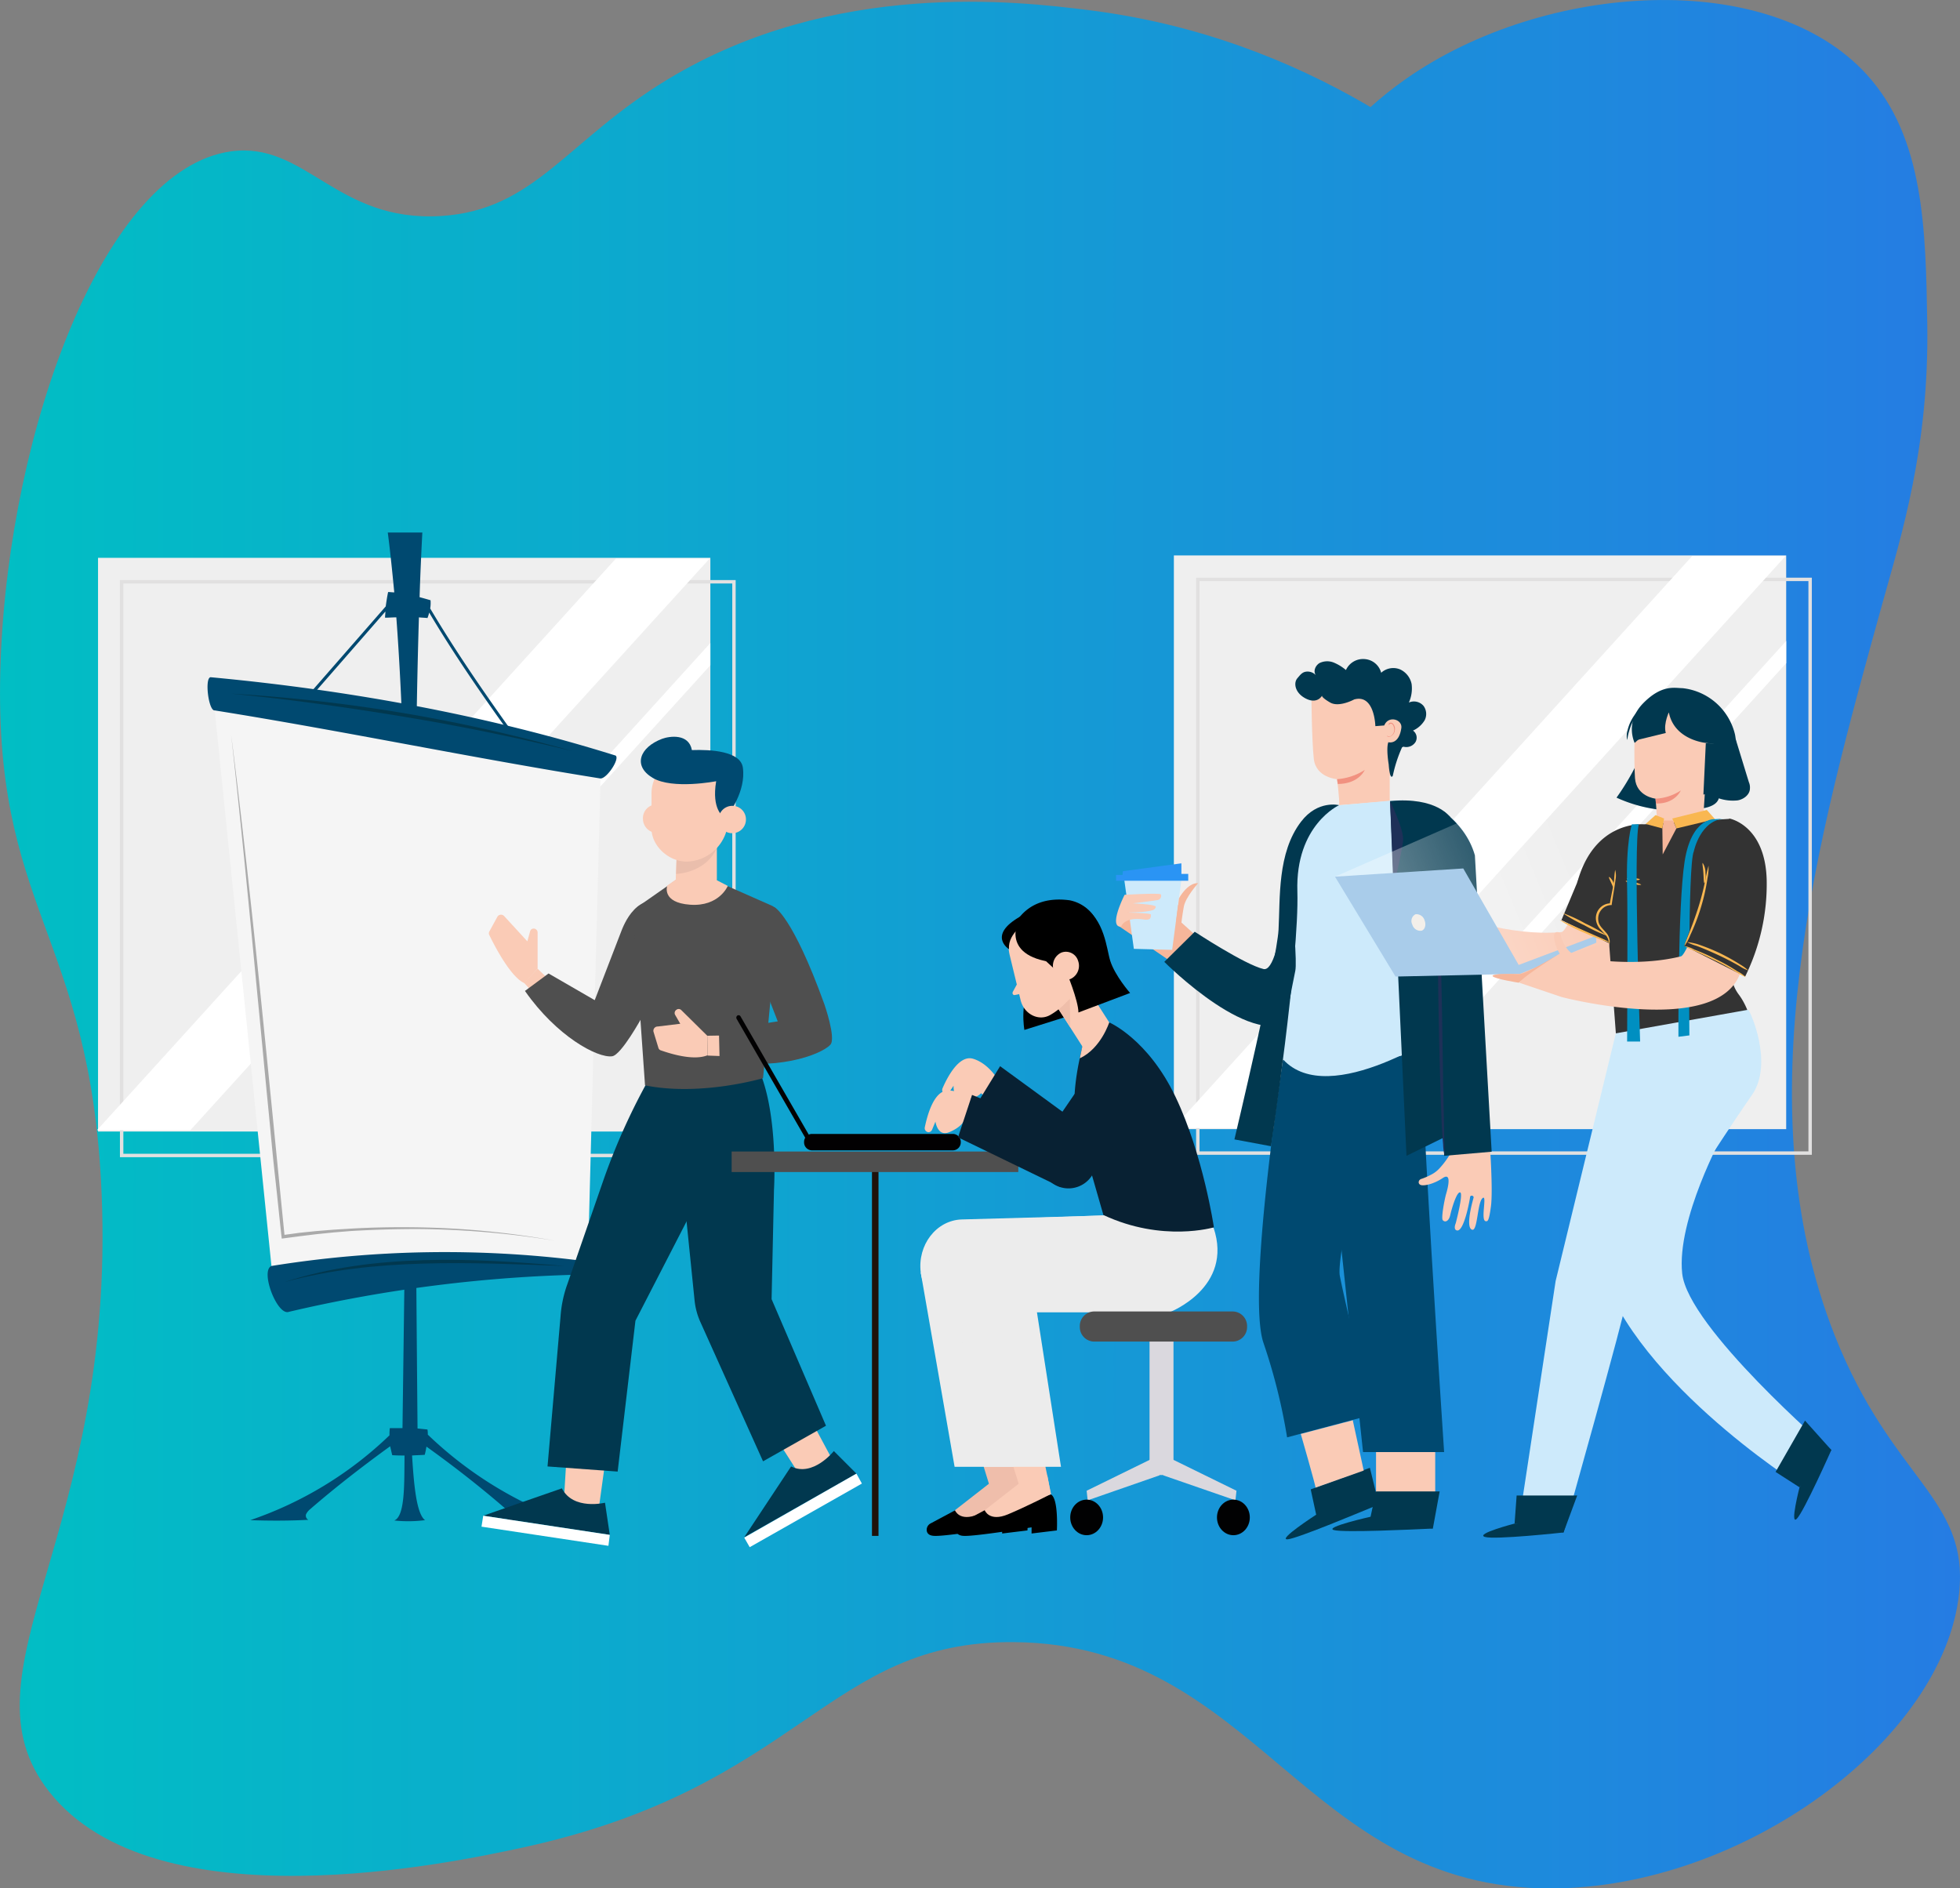 <svg xmlns="http://www.w3.org/2000/svg" xmlns:xlink="http://www.w3.org/1999/xlink" viewBox="0 0 572.97 551.97"><rect x="0" y="0" width="572.97" height="551.97" fill="#808080" stroke="none"/><defs><style>.cls-1{fill:url(#linear-gradient);}.cls-2{fill:#efefef;}.cls-10,.cls-13,.cls-15,.cls-16,.cls-25,.cls-3,.cls-36{fill:none;}.cls-3{stroke:#e1e0e0;}.cls-12,.cls-13,.cls-16,.cls-3,.cls-36{stroke-miterlimit:10;}.cls-4{fill:#fff;}.cls-5{fill:#004970;}.cls-6{fill:#f5f5f5;}.cls-7{fill:#aaa;}.cls-8{fill:#01384f;}.cls-9{fill:#facbb6;}.cls-10{stroke:#b66050;}.cls-10,.cls-15,.cls-25{stroke-linecap:round;stroke-linejoin:round;}.cls-10,.cls-12,.cls-13{stroke-width:0.7px;}.cls-11,.cls-12{fill:#4f4f4f;}.cls-12,.cls-13{stroke:#2a94f4;}.cls-14{fill:#eabeac;}.cls-15,.cls-25{stroke:#000;}.cls-15{stroke-width:0.46px;}.cls-16{stroke:#1f120c;stroke-width:1.91px;}.cls-17{fill:#020102;}.cls-18{fill:#ececec;}.cls-19{fill:#efbeab;}.cls-20{fill:#dad8de;}.cls-21{fill:#010102;}.cls-22{fill:#eca646;}.cls-23{fill:#082133;}.cls-24{fill:#efbeaa;}.cls-25{stroke-width:0.48px;}.cls-26{fill:#f6b69a;}.cls-27{fill:#cdeafb;}.cls-28{fill:#2a94f4;}.cls-29{fill:#f19180;}.cls-30{fill:#1e3058;}.cls-31{fill:#333;}.cls-32{opacity:0.34;isolation:isolate;fill:url(#linear-gradient-2);}.cls-33{fill:#a9ccea;}.cls-34{fill:#fcd286;}.cls-35{fill:#f9b751;}.cls-36{stroke:#ffebd4;stroke-width:0.1px;}.cls-37{fill:#f3efea;}.cls-38{fill:#008fc1;}</style><linearGradient id="linear-gradient" x1="7.04" y1="290.13" x2="580.01" y2="290.13" gradientUnits="userSpaceOnUse"><stop offset="0" stop-color="#01bec4"/><stop offset="1" stop-color="#257ce3"/></linearGradient><linearGradient id="linear-gradient-2" x1="1281.3" y1="69.36" x2="1234.23" y2="85.13" gradientTransform="translate(1699.12 255.37) rotate(176.18)" gradientUnits="userSpaceOnUse"><stop offset="0" stop-color="#fff"/><stop offset="0.23" stop-color="#fff" stop-opacity="0.77"/><stop offset="1" stop-color="#fff" stop-opacity="0"/></linearGradient></defs><title>group-presentation-3</title><g id="Layer_3" data-name="Layer 3"><path class="cls-1" d="M87.53,117.43c60.33-19.06,109-33.44,140.3-42.58,7.25-2.12,20.84-5.88,37.79-3.54,14.32,2,28.67,8.17,28.34,9.44-.28,1.06-11,.14-11.13-1.29-.28-3.78,73.18-20.68,153.27-10,43.74,5.84,79.45,10.61,84.82,29.07,11.47,39.38-105.36,132.65-143.12,108.57-30.72-19.59-22.61-126,40.38-170C458.74,8.8,524.38,4.67,552.81,36c16.73,18.4,17.18,45.34,17.63,72.62.61,36.52-7.69,62.38-13.14,82-19.12,68.93-40.58,146.28-13.94,213.81,16.79,42.55,39.37,47.51,36.38,75.51-4.57,42.78-63.13,86.11-119.27,86.21-72.17.14-85.94-71.25-156.83-72-55.13-.56-62.06,42.46-144.31,60.16-19.69,4.24-106.86,23-137.93-16.46-27.28-34.65,19.52-75,15.35-174.78C33.53,286.13,4.48,280.6,7.23,207.18,9.76,139.45,37.5,63.55,74.54,58.39c21.85-3,30.79,20.78,61.41,18.89,27.52-1.7,36.64-22,66.25-39.92C250.73,7.94,305.11,14.62,324.89,17.05c65.47,8,108.75,44.8,125,60.16" transform="translate(-7.04 -14.14)"/></g><g id="Layer_1" data-name="Layer 1"><rect class="cls-2" x="28.66" y="163.06" width="179" height="167.7"/><rect class="cls-3" x="35.56" y="170.06" width="179" height="167.7"/><polygon class="cls-4" points="55.66 330.36 28.36 330.36 180.06 163.26 207.46 163.26 55.66 330.36"/><polygon class="cls-4" points="207.66 187.96 207.66 194.46 84.16 330.56 78.26 330.56 207.66 187.96"/><rect class="cls-2" x="343.16" y="162.36" width="179" height="167.7"/><rect class="cls-3" x="350.16" y="169.36" width="179" height="167.7"/><polygon class="cls-4" points="370.26 329.76 342.96 329.76 494.66 162.56 521.96 162.56 370.26 329.76"/><polygon class="cls-4" points="522.16 187.36 522.16 193.86 398.66 329.96 392.76 329.96 522.16 187.36"/><path class="cls-5" d="M132.1,433.5a7.57,7.57,0,0,0-.1-1.5l-2.9-.3c-.8-90.3-1.4-177.9.4-237.1.8.1,1.7.1,2.5.2a9.83,9.83,0,0,0,.5-1.6c7.3,12.3,15.5,24.1,23.3,35l.7-.5c-7.9-11.1-16.3-23.2-23.7-35.7a9.66,9.66,0,0,0,.1-2.4c-1-.3-2.1-.6-3.2-.9.2-6.7.5-13,.8-18.9H120.4c.7,5.4,1.3,11.3,1.9,17.5-.6,0-1.2-.1-1.8-.1-.3,1.4-.5,2.8-.7,4.2h0L97.7,216.7l.7.6,21.3-24.4c0,.6-.1,1.2-.1,1.8,1.1,0,2.2-.1,3.3-.1,4.4,58.7,3,146.7,1.8,237H121a14.77,14.77,0,0,0-.1,2.1,109.53,109.53,0,0,1-40.7,24.8c5.6.2,11.4.2,17-.1a1.35,1.35,0,0,1-.7-1.6,4.43,4.43,0,0,1,1.2-1.5c7.5-6.5,15.4-12.6,23.4-18.4.2.9.4,1.8.6,2.6,1.2.1,2.4.1,3.6.1-.1,8.2.2,17.7-3,19a38.71,38.71,0,0,0,9-.1c-2.6-1.9-3.3-11-3.8-18.9,1.2-.1,2.4-.1,3.7-.2a20.48,20.48,0,0,0,.5-2.4c8.1,5.8,15.9,11.9,23.4,18.4a3.49,3.49,0,0,1,1.2,1.5,1.35,1.35,0,0,1-.7,1.6c5.6.3,11.4.3,17,.1A113.85,113.85,0,0,1,132.1,433.5Z" transform="translate(-7.04 -14.14)"/><path class="cls-6" d="M69.8,221.7,86.4,384.3l92.5-1.3,3.7-141.4A811,811,0,0,0,69.8,221.7Z" transform="translate(-7.04 -14.14)"/><path class="cls-5" d="M187,235c1.3.9-2.5,6.7-4.4,6.7-37.6-6-75.2-13.9-112.8-19.9-1.8.2-3-9.5-1.2-9.7C109.4,215.9,149.6,223.3,187,235ZM91.5,397.6a414.77,414.77,0,0,1,86.6-10.9c1.3,0,1.9-3.5.8-3.8a318.63,318.63,0,0,0-92.5,1.3C83,385.6,88.1,398.9,91.5,397.6Z" transform="translate(-7.04 -14.14)"/><path class="cls-7" d="M169.2,376.8a260.47,260.47,0,0,0-40.1-3.4c-6.6,0-13.2.2-19.7.6l-4.9.4-4.9.5-4.9.6-5.3.7c-.7-6.2-1.3-12.4-2-18.6s-1.2-12.1-1.8-18.2c-1.2-12.1-2.3-24.2-3.5-36.4-2.3-24.3-4.7-48.9-7.5-74.2,3.2,25.3,5.9,49.9,8.4,74.2s4.8,48.1,7.2,72.1l4.4-.6,4.9-.5,4.9-.4,4.9-.3c6.6-.4,13.2-.5,19.8-.4A247.51,247.51,0,0,1,169.2,376.8Z" transform="translate(-7.04 -14.14)"/><path class="cls-8" d="M174.4,233.7c-16.9-4.1-33.2-7.4-49.6-10.1s-32.8-5-50.2-6.7a475.2,475.2,0,0,1,50.5,5.7A465.06,465.06,0,0,1,174.4,233.7Z" transform="translate(-7.04 -14.14)"/><path class="cls-8" d="M172.1,384.2c-14.2-.5-27.7-1.1-41.2-.7s-27,1.7-40.7,5.4c13.6-4.4,27.3-6,40.8-6.4S158.1,383,172.1,384.2Z" transform="translate(-7.04 -14.14)"/><polygon class="cls-9" points="164.76 439.86 166.46 412.16 178.46 416.16 174.56 444.46 164.26 440.86 164.76 439.86"/><path class="cls-8" d="M183.9,453.4s-9.3,2.3-12.6-4.2l-23,8,37,5.6Z" transform="translate(-7.04 -14.14)"/><polygon class="cls-4" points="140.76 446.26 177.86 451.86 178.26 448.66 141.26 443.06 140.76 446.26"/><path class="cls-8" d="M199.5,324l-.6,1.8a187.43,187.43,0,0,0-15.7,34l-10.3,29.7a35,35,0,0,0-2,9.5l-3.8,43.8,20.5,1.5,5.2-44.1,24.2-47-1.3-27.5Z" transform="translate(-7.04 -14.14)"/><polygon class="cls-9" points="234.46 432.26 219.66 409.06 231.56 404.76 244.96 429.76 234.66 433.36 234.46 432.26"/><path class="cls-8" d="M250.8,438.3s-6.1,7.7-12.5,4.5l-13.7,20.7,32.8-18.6Z" transform="translate(-7.04 -14.14)"/><polygon class="cls-4" points="219.16 452.26 251.96 433.66 250.36 430.76 217.56 449.46 219.16 452.26"/><path class="cls-8" d="M205.6,350.1l4.5,44.3a20.48,20.48,0,0,0,1.6,6l18.4,40.9,18.4-10.4-15.9-37,.7-32s1.8-29.2-7.6-40.3L208,324.5Z" transform="translate(-7.04 -14.14)"/><polygon class="cls-9" points="157.16 283.16 165.86 291.56 162.36 297.26 153.16 287.26 157.16 283.16"/><path class="cls-9" d="M164.2,297.3V286.7a1.17,1.17,0,0,0-.9-1.1h0a1.07,1.07,0,0,0-1.3.8l-.8,2.9-6.8-7.4a1.23,1.23,0,0,0-2,.3l-2.3,4.2a1.08,1.08,0,0,0,0,1.1c1.2,2.5,6.1,12.2,10.2,14Z" transform="translate(-7.04 -14.14)"/><path class="cls-10" d="M156.1,294.9" transform="translate(-7.04 -14.14)"/><path class="cls-10" d="M159,289.3" transform="translate(-7.04 -14.14)"/><path class="cls-11" d="M203.4,279.8s2.3,5.2-8.7,31.7c0,0-6,11-8.7,11.4-4.3.6-16.3-5.9-25.5-19.1l6.9-5.1,13.5,7.8,7.9-20.5C188.9,285.9,193.5,272.3,203.4,279.8Z" transform="translate(-7.04 -14.14)"/><path class="cls-12" d="M183.9,312.5" transform="translate(-7.04 -14.14)"/><path class="cls-12" d="M181,306.4" transform="translate(-7.04 -14.14)"/><path class="cls-11" d="M214.6,270.9l18.1,8a3.3,3.3,0,0,1,1.9,3.3l-4.5,47.1s-18.2,5.4-34.5,2.1l-3.4-48.5a4.28,4.28,0,0,1,1.4-3.8l11.6-8.1Z" transform="translate(-7.04 -14.14)"/><path class="cls-13" d="M194.6,311.5" transform="translate(-7.04 -14.14)"/><path class="cls-13" d="M195.5,283.5" transform="translate(-7.04 -14.14)"/><polygon class="cls-9" points="206.76 302.76 218.86 302.56 220.46 309.06 206.86 308.56 206.76 302.76"/><path class="cls-9" d="M213.8,316.9l-7.6-7.5a1.07,1.07,0,0,0-1.4-.1h0a1.13,1.13,0,0,0-.4,1.5l1.5,2.6-6.6.8a1.24,1.24,0,0,0-1.2,1.6l1.4,4.6a1.09,1.09,0,0,0,.8.8c2.6.9,9.4,3.1,13.6,1.4Z" transform="translate(-7.04 -14.14)"/><path class="cls-11" d="M233.4,279.3s5.2,2.3,14.6,28.3c0,0,3.5,10,1.8,11.9-2.8,3.1-16.8,8-32.4,4.3l-.2-8.5,17.2-2.6-7.7-19.8C226.7,293,221.1,280.2,233.4,279.3Z" transform="translate(-7.04 -14.14)"/><path class="cls-12" d="M234.4,312.7" transform="translate(-7.04 -14.14)"/><path class="cls-12" d="M229.5,325.6" transform="translate(-7.04 -14.14)"/><path class="cls-9" d="M203,253.3a4,4,0,0,1-3.8,4.3,4.12,4.12,0,0,1-4.2-4,4,4,0,0,1,3.8-4.3A4.12,4.12,0,0,1,203,253.3Z" transform="translate(-7.04 -14.14)"/><path class="cls-9" d="M204.9,263.1l-.3,7.5c-.1,3.5,1.9,5.4,5.2,5.4h0c2.8.1,6.9-1.9,6.8-4.9V258.6Z" transform="translate(-7.04 -14.14)"/><path class="cls-14" d="M204.7,269.6s9.8-.2,12.5-9.2c.9-2.8-12.3,1.6-12.3,1.6Z" transform="translate(-7.04 -14.14)"/><path class="cls-9" d="M207.7,266h0c-5.6-.1-10.2-4.9-10.2-9.6v-10a10.86,10.86,0,0,1,10.3-11.1h0c5.9-.3,11.9,4.4,12.2,10.5l-.1,7.8A12.42,12.42,0,0,1,207.7,266Z" transform="translate(-7.04 -14.14)"/><path class="cls-15" d="M207.5,258.1" transform="translate(-7.04 -14.14)"/><path class="cls-15" d="M202.7,257.7" transform="translate(-7.04 -14.14)"/><path class="cls-5" d="M200.6,230.1c2.2-.8,7.8-1.6,8.7,3.3,5.5-.2,14.2.3,14.9,5.1,1,7-4.3,13.7-4.3,13.7l-1.4.6s-3.5-2-2.1-10.3c0,0-12.8,2.5-18.6-1S194,232.6,200.6,230.1Z" transform="translate(-7.04 -14.14)"/><path class="cls-9" d="M225.1,253.6a4,4,0,1,1-4.1-3.9A3.94,3.94,0,0,1,225.1,253.6Z" transform="translate(-7.04 -14.14)"/><path class="cls-9" d="M205.1,270.9l-3,2.1s-1.8,5,6.7,5.6,11-5.5,11-5.5l-6-3.1Z" transform="translate(-7.04 -14.14)"/><line class="cls-16" x1="255.86" y1="339.66" x2="255.86" y2="448.96"/><rect class="cls-11" x="213.88" y="336.6" width="83.8" height="6"/><path class="cls-17" d="M244.3,350.4h41.4a2.33,2.33,0,0,0,2.2-2.4h0a2.33,2.33,0,0,0-2.2-2.4H244.3a2.33,2.33,0,0,0-2.2,2.4h0A2.33,2.33,0,0,0,244.3,350.4Z" transform="translate(-7.04 -14.14)"/><path class="cls-17" d="M244,348.7a.37.37,0,0,0,.3-.1.75.75,0,0,0,.2-1l-21-36.4a.65.65,0,0,0-.9-.2.75.75,0,0,0-.2,1l21,36.4A.6.6,0,0,0,244,348.7Z" transform="translate(-7.04 -14.14)"/><path class="cls-18" d="M331.7,369.4l-43.6,1.2c-7.4.3-12.9,7.5-11.9,15.5h0c.9,6.6,6.2,11.6,12.3,11.6h51.9s18.7-7.2,12.8-24.7Z" transform="translate(-7.04 -14.14)"/><path d="M286.3,455.6l-7.3,3.9a2.09,2.09,0,0,0-1,2.3c.2.7.8,1.3,2.4,1.3,3.6.1,19.6-2.5,19.6-2.5v1.8l7.4-.9s.5-9.2-1.7-10.5Z" transform="translate(-7.04 -14.14)"/><path class="cls-19" d="M298,446.4l-11.8,9.2s1.3,3.5,6.8,1.2,12.5-5.9,12.5-5.9l-1-5.5Z" transform="translate(-7.04 -14.14)"/><polygon class="cls-19" points="298.66 436.76 291.56 402.16 279.76 403.36 289.66 435.56 298.66 436.76"/><polygon class="cls-18" points="269.16 371.96 279.06 428.76 301.56 428.76 292.86 372.86 269.16 371.96"/><path class="cls-18" d="M329.6,369.4l-32.9,1.2c-7.4.3-12.9,7.5-11.9,15.5h0c.9,6.6,6.2,11.6,12.3,11.6H349s18.7-7.2,12.8-24.7Z" transform="translate(-7.04 -14.14)"/><path d="M294.9,455.6l-7.3,3.9a2.09,2.09,0,0,0-1,2.3c.2.7.8,1.3,2.4,1.3,3.6.1,19.6-2.5,19.6-2.5v1.8l7.4-.9s.5-9.2-1.7-10.5Z" transform="translate(-7.04 -14.14)"/><path class="cls-9" d="M306.7,446.4l-11.8,9.2s1.3,3.5,6.8,1.2,12.5-5.9,12.5-5.9l-1-5.5Z" transform="translate(-7.04 -14.14)"/><polygon class="cls-9" points="307.26 436.76 300.16 402.16 288.36 403.36 298.36 435.56 307.26 436.76"/><polygon class="cls-18" points="277.86 371.96 287.66 428.76 310.16 428.76 301.46 372.86 277.86 371.96"/><rect class="cls-20" x="336.05" y="389.17" width="7" height="42"/><polygon class="cls-20" points="341.26 425.86 361.46 435.76 361.16 438.56 340.06 431.26 341.26 425.86"/><polygon class="cls-20" points="337.86 425.86 317.66 435.76 317.96 438.56 338.96 431.26 337.86 425.86"/><ellipse class="cls-21" cx="360.56" cy="443.56" rx="4.8" ry="5.2"/><ellipse class="cls-21" cx="317.66" cy="443.56" rx="4.8" ry="5.2"/><path class="cls-11" d="M326.8,406.3h40.7a4.25,4.25,0,0,0,4.1-4.4h0a4.25,4.25,0,0,0-4.1-4.4H326.8a4.25,4.25,0,0,0-4.1,4.4h0A4.25,4.25,0,0,0,326.8,406.3Z" transform="translate(-7.04 -14.14)"/><path class="cls-22" d="M332,318.5l-17.3,25.3a9.93,9.93,0,0,0,.9,12.3h0a8.16,8.16,0,0,0,12.9-1.2L344,332.2Z" transform="translate(-7.04 -14.14)"/><path class="cls-9" d="M299.8,331.4s-3.1-6.3-8.4-7.8c-4.1-1.1-7.5,5.6-8.8,8.6a1.32,1.32,0,0,0,.7,1.8h0a1.19,1.19,0,0,0,1.1-.4l1.4-2.1s-.3,4.5,3.3,4.1,4.7-1.9,4.7-1.9l4,3Z" transform="translate(-7.04 -14.14)"/><polygon class="cls-23" points="317.56 330.06 292.36 311.66 285.66 322.56 311.66 344.26 317.56 330.06"/><path class="cls-23" d="M331.3,313s11.3,4.8,19.4,21.8,11.2,38.1,11.2,38.1-15,4.5-32.3-3.6l-6.1-21.2s-5.4-6.8,0-28.1Z" transform="translate(-7.04 -14.14)"/><path class="cls-9" d="M293.9,338.2s-4.3-5.3-9.7-5.3c-4.2,0-6.1,7.4-6.8,10.7a1.19,1.19,0,0,0,1.1,1.5h0a1.2,1.2,0,0,0,1-.7l1-2.4s.6,4.5,4,3.1,4.2-3.1,4.2-3.1l4.5,1.8Z" transform="translate(-7.04 -14.14)"/><polygon class="cls-23" points="312.66 331.66 284.16 320.06 280.06 332.46 309.96 346.96 312.66 331.66"/><path class="cls-23" d="M329.8,321.3l-17.3,25.3a9.93,9.93,0,0,0,.9,12.3h0a8.16,8.16,0,0,0,12.9-1.2L341.8,335Z" transform="translate(-7.04 -14.14)"/><path d="M316.6,301.4l-7.6.3c-4.1,4.6-2.5,13.5-2.5,13.5l12.4-3.9Z" transform="translate(-7.04 -14.14)"/><polygon class="cls-9" points="308.66 293.76 316.46 305.96 324.26 298.86 312.86 281.06 308.66 293.76"/><polygon class="cls-24" points="312.86 300.26 312.76 291.96 309.46 295.06 312.86 300.26"/><path class="cls-9" d="M305.7,283.1s-5.2,2.7-3.5,10.2c0,0,1.3,5.4,3.2,13.2,1,4.1,5.3,6.3,8.7,4.3a18.67,18.67,0,0,0,6.1-5.6l2.3-4.2c5-11.2-5.5-23.3-16-18.3A3,3,0,0,1,305.7,283.1Z" transform="translate(-7.04 -14.14)"/><path class="cls-9" d="M304.9,300.8l-1.8,3.3c-.2.5.1,1,.6.9l2.5-.5Z" transform="translate(-7.04 -14.14)"/><path class="cls-25" d="M307.8,305.2" transform="translate(-7.04 -14.14)"/><path class="cls-25" d="M305.9,306.6" transform="translate(-7.04 -14.14)"/><path d="M316.5,294.1s-1.6-18.9-13.9-7.2c0,0,2.9-11.5,17.1-9.6a11.16,11.16,0,0,1,7.9,6c2.1,4.7.7,9.7-1.3,18.8l-6.4-4.5A22.87,22.87,0,0,0,316.5,294.1Z" transform="translate(-7.04 -14.14)"/><path d="M319.7,287.4l-.9,8.3c-20-.5-14.1-12.4-14.1-12.4S318.2,273.9,319.7,287.4Z" transform="translate(-7.04 -14.14)"/><polygon points="304.36 279.66 308.06 283.06 309.96 277.16 304.36 279.66"/><path d="M307.6,283.5s-6,3.1-5.6,8.1c0,0-6.4-4,3.2-9.5C310.9,278.9,307.6,283.5,307.6,283.5Z" transform="translate(-7.04 -14.14)"/><path d="M318.7,298s3.6,8.6,3.6,12.1l15.1-5.7s-4.4-5-5.8-9.4c-1.1-3.5-1.6-12.2-8.2-16.1l.3,11.5Z" transform="translate(-7.04 -14.14)"/><path class="cls-9" d="M322.2,295a4.23,4.23,0,0,1-2.2,5.3,3.79,3.79,0,0,1-4.9-2.4,4.23,4.23,0,0,1,2.2-5.3A3.72,3.72,0,0,1,322.2,295Z" transform="translate(-7.04 -14.14)"/><path class="cls-25" d="M319,294.5" transform="translate(-7.04 -14.14)"/><path class="cls-25" d="M317.4,297.8" transform="translate(-7.04 -14.14)"/><path class="cls-9" d="M331.3,313s-2.4,7.6-8.6,10.5l1.8-8.5Z" transform="translate(-7.04 -14.14)"/><path class="cls-26" d="M345.2,275.1l6.6,3.8-.5,3.9,5.2,4.7-6.9,7.9-16-10.9s4.3-13.6,5.3-13.3C339.9,271.7,345.2,275.1,345.2,275.1Z" transform="translate(-7.04 -14.14)"/><polygon class="cls-27" points="328.66 257.16 331.46 277.36 342.66 277.66 345.36 257.16 328.66 257.16"/><polyline class="cls-28" points="326.26 257.46 347.36 257.46 347.36 255.46 345.36 255.46 345.36 252.36 328.26 254.66 328.16 255.76 326.26 255.76 326.26 257.66"/><path class="cls-9" d="M334.8,285c-3.9.3,1-9.3,1-9.3s10.5-.6,10.6-.1a1.23,1.23,0,0,1-.8,1.6c-.8.2-7.4,1-7.4,1s6.8.3,6.7,1c-.2,1-1,1.1-3,1.4-1.7.2-5.5.3-5.5.3s7.2.1,7.1.6.3,1.8-2.2,1.4C335.6,282.1,334.8,285,334.8,285Z" transform="translate(-7.04 -14.14)"/><path class="cls-26" d="M351.7,276.7s2.5-4.6,5.6-4.4c0,0-3.7,4.1-4.2,6.9s-.7,4.7-.7,4.7h-1.6Z" transform="translate(-7.04 -14.14)"/><path class="cls-5" d="M382.1,323.9s-10.7,68.3-5.7,82.8a169.78,169.78,0,0,1,6.9,27.6l24.8-6.6s-8.2-34.2-9.4-40.7,11.5-59.9,11.5-59.9Z" transform="translate(-7.04 -14.14)"/><path class="cls-5" d="M393.8,328.8l11.7,109.8h23.7s-7.7-116.2-6.3-117.2S393.8,328.8,393.8,328.8Z" transform="translate(-7.04 -14.14)"/><path class="cls-8" d="M384.4,261.9s-2.5,36.8-8,35.5-20.1-10.9-20.1-10.9l-8.9,8.8s27.1,27.3,38.2,16.1C396.9,300.3,384.4,261.9,384.4,261.9Z" transform="translate(-7.04 -14.14)"/><path class="cls-8" d="M391.8,456.9l-1.6-7.4,17.3-6.3,2.7,11-1,.1c-3.9,1.6-22.7,9.5-25.7,9.8C380.2,464.4,391.8,456.9,391.8,456.9Z" transform="translate(-7.04 -14.14)"/><path class="cls-9" d="M432.9,348.9l-1.9,2.5a24.68,24.68,0,0,1-3.1,4.2,8.7,8.7,0,0,1-2.1,1.7,20.13,20.13,0,0,1-3.1,1.4c-1,.2-1.3,1.4-.4,1.8s3.8-.2,6.5-2,1.5,2.9,1,4.6-1.5,7.1-1,7.7c.7.8,1.8.3,2.2-1.5s1.9-6.9,2.9-6.6-1.3,9-1.3,9-.8,1.8.3,2.1c2.1.6,3.8-8.9,3.9-9.8.1-.6,1.2-.4,1,.3s-2.5,8.7-.4,9.3c1.6.5,1.5-7.8,3-9.2s-.6,6.3.9,6.7c.6.1,1,.2,1.6-4.4s-.3-17.6-.3-17.6l-9.9.1" transform="translate(-7.04 -14.14)"/><path class="cls-9" d="M398.5,249.5c.2-1.5-.6-7.6-.6-7.6s-6.2-.4-6.8-6-.7-18.4-.7-18.4l11.1-5.3,12.7,8.2,2.9,6.1L413.3,241v7.3Z" transform="translate(-7.04 -14.14)"/><path class="cls-29" d="M397.9,241.9a17.21,17.21,0,0,0,8.1-2.7s-1.7,4.1-7.9,4.1Z" transform="translate(-7.04 -14.14)"/><path class="cls-8" d="M416.9,232.6a40.4,40.4,0,0,0-2.7,8.3c-.9,1.5-1.2-3.3-1.2-3.3s-.8-4.7-.1-6.5c0,0,3.1.9,3.8-4.2.3-2.5-3.8-3.7-5-.7l-2.6.2s-.2-9.5-6.2-7.8c0,0-4.4,2.4-7,.9s-2.4-2-2.4-2-1.3,2.5-4.6.9-3.8-4.6-2.6-6c.7-.8,1.3-1.7,2.4-1.9a3.3,3.3,0,0,1,3,1c-.8-1.1-.2-2.7,1-3.5a5.12,5.12,0,0,1,4.2-.2,13.4,13.4,0,0,1,3.6,2.2,5.49,5.49,0,0,1,5.5-3.2,5.36,5.36,0,0,1,4.8,4,5.24,5.24,0,0,1,5.5-1,6,6,0,0,1,3.4,4.3,10.08,10.08,0,0,1-.8,5.4,3.68,3.68,0,0,1,4.3,1,4,4,0,0,1,.3,4.2,7.67,7.67,0,0,1-3.4,3,2.54,2.54,0,0,1,.7,3.4,3.18,3.18,0,0,1-3.5,1.3" transform="translate(-7.04 -14.14)"/><path class="cls-29" d="M412.5,229.2a.35.35,0,0,0,.2.1c.1.1.4.1.7.1a2.07,2.07,0,0,0,1.2-1.8,2.54,2.54,0,0,0-.2-1.2,1.08,1.08,0,0,0-.6-.7.56.56,0,0,0-.6.2.31.31,0,0,0-.1.2.44.44,0,0,1-.1-.3c0-.1.1-.2.2-.3a.75.75,0,0,1,.5-.1c.4,0,.7.4.9.8a2,2,0,0,1,.2,1.3,2.19,2.19,0,0,1-1.5,2,.86.86,0,0,1-.8-.2Z" transform="translate(-7.04 -14.14)"/><path class="cls-27" d="M438.2,264.1s-4.2-17.7-24.8-15.9l-18.8,1.7s-12.9,4.9-11.1,18.9,2.7,26.7,2.2,29.1-5,24.4-3.6,25.9c13.6,14.9,48.2-8.9,48.2-8.9Z" transform="translate(-7.04 -14.14)"/><path class="cls-8" d="M413.4,248.3,418.2,352l14.3-7L431,253C430.9,253,427.1,247,413.4,248.3Z" transform="translate(-7.04 -14.14)"/><path class="cls-8" d="M443.1,350.8l-4.9-86.6c-1.5-5.3-4.8-9.4-9-12.8V352Z" transform="translate(-7.04 -14.14)"/><path class="cls-8" d="M398.5,249.5s-12.8,5.8-12.2,25.2-7.7,74.5-7.7,74.5l-10.7-2s12.4-52.1,12.9-61.3-.4-22.5,6.6-31.6C392.3,247.9,398.5,249.5,398.5,249.5Z" transform="translate(-7.04 -14.14)"/><path class="cls-30" d="M413.4,248.3s4.2,8.5,3.8,11.7-1.9,9.7-1.9,9.7,3.1,1.7,2.9,3.2-3.2,16.5-3.2,16.5Z" transform="translate(-7.04 -14.14)"/><path class="cls-30" d="M426.9,269.4a16.44,16.44,0,0,1,.4,3.2c.2,2.1.4,5.1.5,8.8.3,7.5.6,17.8.8,29.2s.3,21.7.5,29.2c.1,3.7.1,6.7.2,8.8a25.9,25.9,0,0,1,0,3.2,16.44,16.44,0,0,1-.4-3.2c-.2-2.1-.4-5.1-.5-8.8-.3-7.5-.6-17.8-.8-29.2s-.3-21.7-.5-29.2c-.1-3.7-.1-6.7-.2-8.8A13.38,13.38,0,0,1,426.9,269.4Z" transform="translate(-7.04 -14.14)"/><path class="cls-9" d="M391.6,449c.2-.1-4.3-15.7-4.3-15.7l15.2-4,3.2,14.7Z" transform="translate(-7.04 -14.14)"/><rect class="cls-9" x="402.26" y="424.46" width="17.3" height="12.3"/><path class="cls-8" d="M407.7,457.5l1.6-7.4h18.6l-2,10.9h-1c-4.3.2-25,1.2-27.9.4C393.9,460.6,407.7,457.5,407.7,457.5Z" transform="translate(-7.04 -14.14)"/><path class="cls-8" d="M514.4,230.1c1.3,4.2,2.6,8.5,3.9,12.7a3.81,3.81,0,0,1,.3,1.8c0,1.8-1.8,3.2-3.6,3.5a13,13,0,0,1-5.5-.6c-.5,1.8-2.7,2.6-4.6,2.9a42.26,42.26,0,0,1-25.3-3.1,69.15,69.15,0,0,0,8.2-15.1l20,.9a8.21,8.21,0,0,0,3.5-.3,3.13,3.13,0,0,0,2.2-2.5" transform="translate(-7.04 -14.14)"/><path class="cls-29" d="M436.9,286l-2-2.2a23.94,23.94,0,0,1-3.4-3.6,7.76,7.76,0,0,1-1.2-2.2,11.77,11.77,0,0,1-.7-3,1,1,0,0,0-1.7-.7c-.5.7-.7,3.2.5,6s-3.1.6-4.7-.2-6.6-2.9-7.3-2.7c-.9.4-.6,1.5,1,2.2s6.3,3.3,5.8,4.1-8.5-3.3-8.5-3.3-1.6-1.1-2.1-.2c-1,1.6,7.9,5.3,8.7,5.7.6.2.1,1.1-.5.8s-7.9-4.2-9-2.6c-.8,1.3,7.3,3.1,8.3,4.7s-6-2-6.7-.8c-.3.5-.4.8,3.9,2.4,4.5,1.6,17.2,3.9,17.2,3.9l2.1-8.5" transform="translate(-7.04 -14.14)"/><path class="cls-9" d="M473,266s-7.3,20.4-9.5,20.6c-15.3,1.4-32-5.1-32-5.1L427.3,293s43.5,18.8,52.8.7c9.9-19.3,9.4-22.3,9.4-22.3Z" transform="translate(-7.04 -14.14)"/><path class="cls-27" d="M474,381.3c7.8,34.6,59,66.9,59,66.9l8.7-10.4s-41.2-35.6-42.9-51.4,11.9-40.6,11.9-40.6L496.5,340Z" transform="translate(-7.04 -14.14)"/><path class="cls-9" d="M491.3,255c.3-1.4-.3-7.4-.3-7.4s-5.6-.6-6-6,0-17.9,0-17.9l10.3-4.9,11.3,8.3-1.7,27.1Z" transform="translate(-7.04 -14.14)"/><path class="cls-8" d="M505.7,231.3s-9.2-.8-10.8-8.9l-10,8.9s-3-6,2.5-11.6,9.3-4.4,11.5-4.4a17.72,17.72,0,0,1,15.3,13.4c.2.8.4,2.8.5,3.8Z" transform="translate(-7.04 -14.14)"/><path class="cls-29" d="M491,247.6a14.74,14.74,0,0,0,7.4-2.4s-1.7,4-7.3,3.8Z" transform="translate(-7.04 -14.14)"/><path class="cls-31" d="M479.4,316.1a23,23,0,0,0,.7,4.6l39.6,11.1s2.8-17.4-4.4-27c-3.3-4.4-2.6-10.7-1.2-16l4.7-18.2-6.2-17.1-25,1.6s-14.5-1.4-19.5,17.1l9.3,13.5.1,5.1Z" transform="translate(-7.04 -14.14)"/><path class="cls-27" d="M518.1,309.3c.4,0,7.6,15.6,1.1,24.9-.6.9-2.1,3-4.1,6-9.6,14.3-31.5,47.9-32.3,52.8-.9,5.9-18.6,68.6-18.6,68.6l-13.2-2,10.8-71,17.6-72.4Z" transform="translate(-7.04 -14.14)"/><path class="cls-8" d="M495.2,221.7s-2,3.8-1.2,6.7l-9,2.2C485,230.7,483,219.7,495.2,221.7Z" transform="translate(-7.04 -14.14)"/><path class="cls-8" d="M514.8,231.7s1.1,12.5-9.8,14.7l.7-15Z" transform="translate(-7.04 -14.14)"/><polygon class="cls-32" points="483.76 271.36 451.26 229.56 390.26 256.26 414.86 279.06 442.66 283.46 483.76 271.36"/><polygon class="cls-33" points="466.66 275.56 444.36 284.66 407.96 285.46 390.26 256.26 427.76 253.86 443.96 282.06 466.56 273.56 466.66 275.56"/><path class="cls-34" d="M512.6,253.4" transform="translate(-7.04 -14.14)"/><polygon class="cls-31" points="462.66 254.16 456.46 268.96 470.46 275.76 471.76 262.76 462.66 254.16"/><polygon class="cls-35" points="501.36 239.46 498.96 236.76 488.86 239.26 490.06 242.16 501.36 239.46"/><polyline class="cls-26" points="490.06 242.16 486.06 249.76 485.96 242.16 486.36 239.86 489.06 239.86 490.06 242.16"/><polygon class="cls-35" points="485.96 242.16 486.46 239.26 483.96 238.26 481.06 240.86 485.96 242.16"/><path class="cls-36" d="M475.1,284.2" transform="translate(-7.04 -14.14)"/><path class="cls-35" d="M477.4,290.1a1.92,1.92,0,0,0,.2-1,4.08,4.08,0,0,0-1.2-2.5c-.7-.9-1.9-1.8-2.1-3.2a4.24,4.24,0,0,1,.2-2.2,4.2,4.2,0,0,1,1.4-1.8,4,4,0,0,1,2.1-.7h.2v-.2c.4-2.8.9-5.4,1.1-7.2a6.2,6.2,0,0,0-.1-2.9,26,26,0,0,0-.3,2.9c-.2,1.8-.8,4.3-1.3,7.2l.3-.3a4.32,4.32,0,0,0-4.2,5.4,5.36,5.36,0,0,0,1,2c.5.5.9,1,1.3,1.4a4.34,4.34,0,0,1,1.3,2.2C477.5,289.7,477.3,290.1,477.4,290.1Z" transform="translate(-7.04 -14.14)"/><path class="cls-35" d="M477.4,270.5c-.1.1.2.8.6,1.6s.6,1.6.8,1.6.2-.9-.2-1.8S477.5,270.4,477.4,270.5Z" transform="translate(-7.04 -14.14)"/><path class="cls-35" d="M463,283.1a44.33,44.33,0,0,0,7.2,3.7,60.53,60.53,0,0,0,7.5,2.9c.1-.2-3.2-1.6-7.3-3.4S463.1,283,463,283.1Z" transform="translate(-7.04 -14.14)"/><path class="cls-35" d="M463.8,281a44.88,44.88,0,0,0,6.4,3.6,43.93,43.93,0,0,0,6.7,3.1,44.88,44.88,0,0,0-6.4-3.6A43.93,43.93,0,0,0,463.8,281Z" transform="translate(-7.04 -14.14)"/><path class="cls-35" d="M482.6,271c0,.2.8.3,1.9.4s1.9,0,1.9-.2-.8-.3-1.9-.4S482.6,270.8,482.6,271Z" transform="translate(-7.04 -14.14)"/><path class="cls-35" d="M482.3,271.7c0,.2.9.5,2.2.8a6.29,6.29,0,0,0,2.3.3c0-.2-.9-.5-2.2-.8S482.3,271.5,482.3,271.7Z" transform="translate(-7.04 -14.14)"/><path class="cls-8" d="M449.8,459.5s-11.6,3-8.7,3.9,23-1.3,23-1.3l.7-2.2Z" transform="translate(-7.04 -14.14)"/><polygon class="cls-8" points="457.06 447.96 461.06 437.16 443.36 437.16 442.76 445.36 457.06 447.96"/><path class="cls-8" d="M533.1,448.9s-2.9,11.3-.8,9.2S542.4,438,542.4,438l-1.7-1.6Z" transform="translate(-7.04 -14.14)"/><polygon class="cls-8" points="535.36 423.86 527.66 415.26 519.06 430.26 526.06 434.76 535.36 423.86"/><path class="cls-8" d="M494.4,218.2a6.65,6.65,0,0,0-2.8.3,12,12,0,0,0-5.7,3.4,12.74,12.74,0,0,0-3.1,5.8,5.81,5.81,0,0,0-.1,2.7c.1,0,.1-1,.6-2.6a12.92,12.92,0,0,1,3.1-5.5,13.06,13.06,0,0,1,5.4-3.4C493.3,218.4,494.4,218.3,494.4,218.2Z" transform="translate(-7.04 -14.14)"/><path class="cls-37" d="M419.9,284.4a2.46,2.46,0,0,0,2.7,1.8c1-.3,1.4-1.7.9-3a2.46,2.46,0,0,0-2.7-1.8A2.23,2.23,0,0,0,419.9,284.4Z" transform="translate(-7.04 -14.14)"/><path class="cls-38" d="M500.9,316.8s-.5-50,1.3-53.8c0,0,1.9-9.4,9.3-9.6l-3.3.2s-6.7-.5-8.7,12.4-1.8,51.2-1.8,51.2Z" transform="translate(-7.04 -14.14)"/><path class="cls-38" d="M486.5,318.6s-2-57.5-.4-63.5h-2s-1.8,4.9-1.4,18.7c.2,8.3,0,44.8,0,44.8Z" transform="translate(-7.04 -14.14)"/><path class="cls-26" d="M462.8,293s-9.7,6-11.8,5.9-8.2-.2-7.6.6,7.6,1.9,7.6,1.9Z" transform="translate(-7.04 -14.14)"/><path class="cls-9" d="M463.6,305.6s46,12,52.3-7.4c6.7-20.5,6.8-15.2,6.8-15.2l-14.4-13.5s-7.7,23.7-9.9,24.2c-12.1,3-25.8,1.1-30.6.2-.5-.4-1.2-1-1.9-1.6a7.49,7.49,0,0,1-1.5-2,10.07,10.07,0,0,1-1.1-2.8,1,1,0,0,0-1.8-.5c-.4.7-.1,3.3,1.5,5.9,0,0-10.9,6.8-11.8,8.5Z" transform="translate(-7.04 -14.14)"/><path class="cls-31" d="M512.6,253.4s10.5,1.9,10.9,18a61.1,61.1,0,0,1-6.3,28.2l-17.8-9,13.2-37.2" transform="translate(-7.04 -14.14)"/><path class="cls-35" d="M499.5,290.7a22.15,22.15,0,0,0,2.7,1.3c1.7.7,3.9,1.8,6.4,3s4.7,2.5,6.2,3.4a18.43,18.43,0,0,0,2.6,1.4,8.52,8.52,0,0,0-2.4-1.7,52.74,52.74,0,0,0-6.2-3.5,53.34,53.34,0,0,0-6.5-2.9A8.3,8.3,0,0,0,499.5,290.7Z" transform="translate(-7.04 -14.14)"/><path class="cls-35" d="M500.2,289.5a12.67,12.67,0,0,0,2.7,1.1c1.7.6,4,1.6,6.4,2.7s4.6,2.3,6.2,3.2a10,10,0,0,0,2.6,1.3,12.91,12.91,0,0,0-2.3-1.7,61.2,61.2,0,0,0-6.1-3.4,62.22,62.22,0,0,0-6.5-2.6A20.42,20.42,0,0,0,500.2,289.5Z" transform="translate(-7.04 -14.14)"/><path class="cls-35" d="M505.3,272.3c.2,0,.5-1.3.3-3a5.25,5.25,0,0,0-.8-2.9c-.2,0,.1,1.4.2,3S505.1,272.3,505.3,272.3Z" transform="translate(-7.04 -14.14)"/><path class="cls-35" d="M499.5,290.6a15.23,15.23,0,0,0,1.7-3.2,58,58,0,0,0,3.1-8.1,56.51,56.51,0,0,0,1.9-8.5,15.91,15.91,0,0,0,.3-3.6,33.55,33.55,0,0,0-.8,3.5,78.44,78.44,0,0,1-2.1,8.4c-1,3.2-2.1,6.1-2.9,8.1S499.4,290.5,499.5,290.6Z" transform="translate(-7.04 -14.14)"/></g></svg>